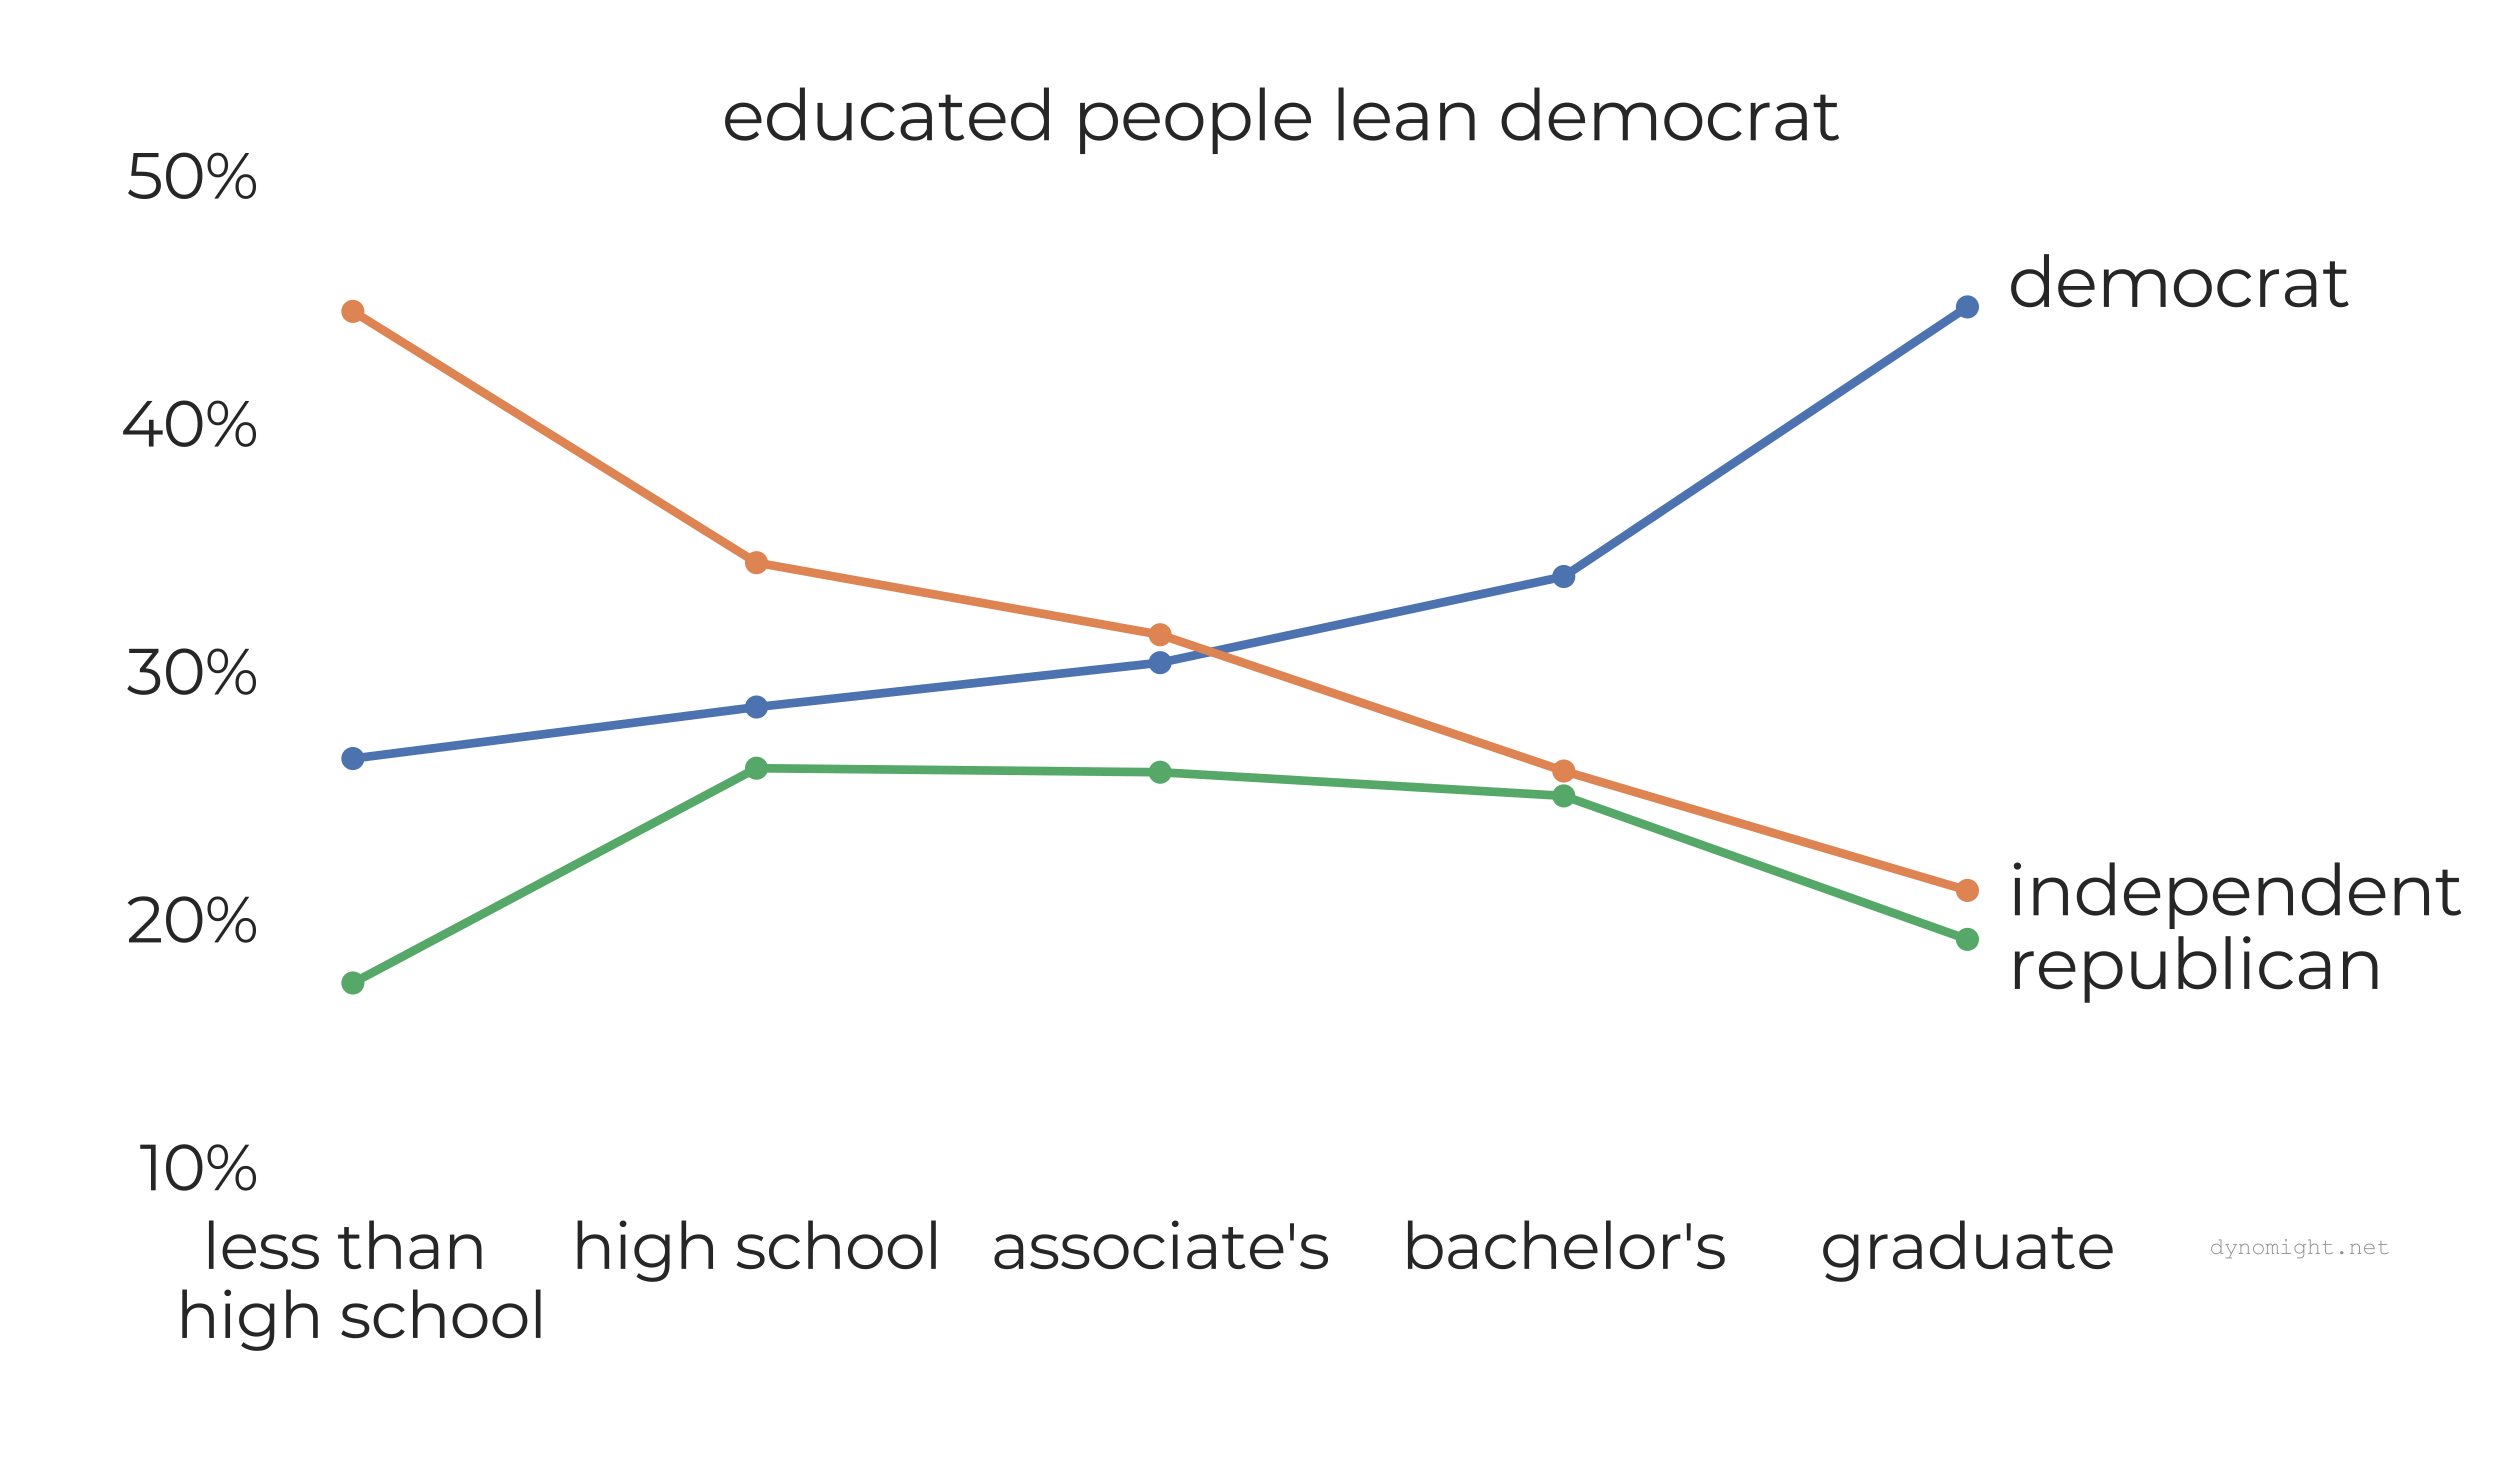 <?xml version="1.0" encoding="utf-8" standalone="no"?>
<!DOCTYPE svg PUBLIC "-//W3C//DTD SVG 1.1//EN"
  "http://www.w3.org/Graphics/SVG/1.1/DTD/svg11.dtd">
<svg xmlns:xlink="http://www.w3.org/1999/xlink" width="432pt" height="252pt" viewBox="0 0 432 252" xmlns="http://www.w3.org/2000/svg" version="1.1">
 <defs>
  <style type="text/css">*{stroke-linejoin: round; stroke-linecap: butt}</style>
 </defs>
 <g id="figure_1">
  <g id="patch_1">
   <path d="M 0 252 
L 432 252 
L 432 0 
L 0 0 
z
" style="fill: #ffffff"/>
  </g>
  <g id="axes_1">
   <g id="matplotlib.axis_1">
    <g id="xtick_1">
     <g id="line2d_1">
      <path d="M 60.975 201.6 
L 60.975 30.24 
" clip-path="url(#p8b87255c76)" style="fill: none; stroke: #ffffff; stroke-linecap: round"/>
     </g>
     <g id="text_1">
      <!-- less than  -->
      <g style="fill: #262626" transform="translate(34.986 219.262) scale(0.11 -0.11)">
       <defs>
        <path id="Montserrat-Regular-6c" d="M 634 4749 
L 1088 4749 
L 1088 0 
L 634 0 
L 634 4749 
z
" transform="scale(0.016)"/>
        <path id="Montserrat-Regular-65" d="M 3565 1542 
L 749 1542 
Q 787 1018 1152 694 
Q 1517 371 2074 371 
Q 2387 371 2649 483 
Q 2912 595 3104 813 
L 3360 518 
Q 3136 250 2800 109 
Q 2464 -32 2061 -32 
Q 1542 -32 1142 189 
Q 742 410 518 800 
Q 294 1190 294 1683 
Q 294 2176 508 2566 
Q 723 2957 1097 3174 
Q 1472 3392 1939 3392 
Q 2406 3392 2777 3174 
Q 3149 2957 3360 2569 
Q 3571 2182 3571 1683 
L 3565 1542 
z
M 1939 3002 
Q 1453 3002 1123 2691 
Q 794 2381 749 1882 
L 3136 1882 
Q 3091 2381 2761 2691 
Q 2432 3002 1939 3002 
z
" transform="scale(0.016)"/>
        <path id="Montserrat-Regular-73" d="M 1536 -32 
Q 1126 -32 752 86 
Q 378 205 166 384 
L 371 742 
Q 582 576 902 470 
Q 1222 365 1568 365 
Q 2029 365 2249 509 
Q 2470 653 2470 915 
Q 2470 1101 2348 1206 
Q 2227 1312 2041 1366 
Q 1856 1421 1549 1472 
Q 1139 1549 889 1629 
Q 640 1709 464 1901 
Q 288 2093 288 2432 
Q 288 2854 640 3123 
Q 992 3392 1619 3392 
Q 1946 3392 2272 3305 
Q 2598 3219 2810 3078 
L 2611 2714 
Q 2195 3002 1619 3002 
Q 1184 3002 963 2848 
Q 742 2694 742 2445 
Q 742 2253 867 2137 
Q 992 2022 1177 1968 
Q 1363 1914 1690 1856 
Q 2093 1779 2336 1702 
Q 2579 1626 2752 1440 
Q 2925 1254 2925 928 
Q 2925 486 2557 227 
Q 2189 -32 1536 -32 
z
" transform="scale(0.016)"/>
        <path id="Montserrat-Regular-20" transform="scale(0.016)"/>
        <path id="Montserrat-Regular-74" d="M 2406 205 
Q 2278 90 2089 29 
Q 1901 -32 1696 -32 
Q 1222 -32 966 224 
Q 710 480 710 947 
L 710 2982 
L 109 2982 
L 109 3366 
L 710 3366 
L 710 4102 
L 1165 4102 
L 1165 3366 
L 2189 3366 
L 2189 2982 
L 1165 2982 
L 1165 973 
Q 1165 672 1315 515 
Q 1466 358 1747 358 
Q 1888 358 2019 403 
Q 2150 448 2246 531 
L 2406 205 
z
" transform="scale(0.016)"/>
        <path id="Montserrat-Regular-68" d="M 2349 3392 
Q 2982 3392 3356 3024 
Q 3731 2656 3731 1952 
L 3731 0 
L 3277 0 
L 3277 1907 
Q 3277 2432 3014 2707 
Q 2752 2982 2266 2982 
Q 1722 2982 1405 2659 
Q 1088 2336 1088 1766 
L 1088 0 
L 634 0 
L 634 4749 
L 1088 4749 
L 1088 2778 
Q 1274 3072 1600 3232 
Q 1926 3392 2349 3392 
z
" transform="scale(0.016)"/>
        <path id="Montserrat-Regular-61" d="M 1811 3392 
Q 2470 3392 2822 3062 
Q 3174 2733 3174 2086 
L 3174 0 
L 2739 0 
L 2739 525 
Q 2586 262 2288 115 
Q 1990 -32 1581 -32 
Q 1018 -32 685 237 
Q 352 506 352 947 
Q 352 1376 662 1638 
Q 973 1901 1651 1901 
L 2720 1901 
L 2720 2106 
Q 2720 2541 2477 2768 
Q 2234 2995 1766 2995 
Q 1446 2995 1152 2889 
Q 858 2784 646 2598 
L 442 2938 
Q 698 3155 1056 3273 
Q 1414 3392 1811 3392 
z
M 1651 326 
Q 2035 326 2310 502 
Q 2586 678 2720 1011 
L 2720 1562 
L 1664 1562 
Q 800 1562 800 960 
Q 800 666 1024 496 
Q 1248 326 1651 326 
z
" transform="scale(0.016)"/>
        <path id="Montserrat-Regular-6e" d="M 2349 3392 
Q 2982 3392 3356 3024 
Q 3731 2656 3731 1952 
L 3731 0 
L 3277 0 
L 3277 1907 
Q 3277 2432 3014 2707 
Q 2752 2982 2266 2982 
Q 1722 2982 1405 2659 
Q 1088 2336 1088 1766 
L 1088 0 
L 634 0 
L 634 3366 
L 1069 3366 
L 1069 2746 
Q 1254 3053 1584 3222 
Q 1914 3392 2349 3392 
z
" transform="scale(0.016)"/>
       </defs>
       <use xlink:href="#Montserrat-Regular-6c"/>
       <use xlink:href="#Montserrat-Regular-65" x="26.9"/>
       <use xlink:href="#Montserrat-Regular-73" x="87.3"/>
       <use xlink:href="#Montserrat-Regular-73" x="136.2"/>
       <use xlink:href="#Montserrat-Regular-20" x="185.1"/>
       <use xlink:href="#Montserrat-Regular-74" x="211.3"/>
       <use xlink:href="#Montserrat-Regular-68" x="251.9"/>
       <use xlink:href="#Montserrat-Regular-61" x="319.6"/>
       <use xlink:href="#Montserrat-Regular-6e" x="378.6"/>
       <use xlink:href="#Montserrat-Regular-20" x="446.3"/>
      </g>
      <!--  high school -->
      <g style="fill: #262626" transform="translate(27.506 231.192) scale(0.11 -0.11)">
       <defs>
        <path id="Montserrat-Regular-69" d="M 634 3366 
L 1088 3366 
L 1088 0 
L 634 0 
L 634 3366 
z
M 864 4102 
Q 723 4102 627 4198 
Q 531 4294 531 4429 
Q 531 4557 627 4653 
Q 723 4749 864 4749 
Q 1005 4749 1101 4656 
Q 1197 4563 1197 4435 
Q 1197 4294 1101 4198 
Q 1005 4102 864 4102 
z
" transform="scale(0.016)"/>
        <path id="Montserrat-Regular-67" d="M 3750 3366 
L 3750 410 
Q 3750 -448 3331 -861 
Q 2912 -1274 2067 -1274 
Q 1600 -1274 1181 -1136 
Q 762 -998 499 -755 
L 730 -410 
Q 973 -627 1321 -748 
Q 1670 -870 2054 -870 
Q 2694 -870 2995 -572 
Q 3296 -275 3296 352 
L 3296 781 
Q 3085 461 2742 294 
Q 2400 128 1984 128 
Q 1510 128 1123 336 
Q 736 544 515 918 
Q 294 1293 294 1766 
Q 294 2240 515 2611 
Q 736 2982 1120 3187 
Q 1504 3392 1984 3392 
Q 2413 3392 2758 3219 
Q 3104 3046 3315 2720 
L 3315 3366 
L 3750 3366 
z
M 2029 531 
Q 2394 531 2688 688 
Q 2982 845 3145 1126 
Q 3309 1408 3309 1766 
Q 3309 2125 3145 2403 
Q 2982 2682 2691 2838 
Q 2400 2995 2029 2995 
Q 1664 2995 1373 2841 
Q 1082 2688 918 2406 
Q 755 2125 755 1766 
Q 755 1408 918 1126 
Q 1082 845 1373 688 
Q 1664 531 2029 531 
z
" transform="scale(0.016)"/>
        <path id="Montserrat-Regular-63" d="M 2029 -32 
Q 1530 -32 1136 185 
Q 742 403 518 796 
Q 294 1190 294 1683 
Q 294 2176 518 2566 
Q 742 2957 1136 3174 
Q 1530 3392 2029 3392 
Q 2464 3392 2806 3222 
Q 3149 3053 3347 2726 
L 3008 2496 
Q 2842 2746 2586 2870 
Q 2330 2995 2029 2995 
Q 1664 2995 1373 2832 
Q 1082 2669 918 2368 
Q 755 2067 755 1683 
Q 755 1293 918 995 
Q 1082 698 1373 534 
Q 1664 371 2029 371 
Q 2330 371 2586 492 
Q 2842 614 3008 864 
L 3347 634 
Q 3149 307 2803 137 
Q 2458 -32 2029 -32 
z
" transform="scale(0.016)"/>
        <path id="Montserrat-Regular-6f" d="M 2010 -32 
Q 1523 -32 1132 189 
Q 742 410 518 800 
Q 294 1190 294 1683 
Q 294 2176 518 2566 
Q 742 2957 1132 3174 
Q 1523 3392 2010 3392 
Q 2496 3392 2886 3174 
Q 3277 2957 3497 2566 
Q 3718 2176 3718 1683 
Q 3718 1190 3497 800 
Q 3277 410 2886 189 
Q 2496 -32 2010 -32 
z
M 2010 371 
Q 2368 371 2653 534 
Q 2938 698 3098 998 
Q 3258 1299 3258 1683 
Q 3258 2067 3098 2368 
Q 2938 2669 2653 2832 
Q 2368 2995 2010 2995 
Q 1651 2995 1366 2832 
Q 1082 2669 918 2368 
Q 755 2067 755 1683 
Q 755 1299 918 998 
Q 1082 698 1366 534 
Q 1651 371 2010 371 
z
" transform="scale(0.016)"/>
       </defs>
       <use xlink:href="#Montserrat-Regular-20"/>
       <use xlink:href="#Montserrat-Regular-68" x="26.2"/>
       <use xlink:href="#Montserrat-Regular-69" x="93.9"/>
       <use xlink:href="#Montserrat-Regular-67" x="120.8"/>
       <use xlink:href="#Montserrat-Regular-68" x="189.4"/>
       <use xlink:href="#Montserrat-Regular-20" x="257.1"/>
       <use xlink:href="#Montserrat-Regular-73" x="283.3"/>
       <use xlink:href="#Montserrat-Regular-63" x="332.2"/>
       <use xlink:href="#Montserrat-Regular-68" x="388.5"/>
       <use xlink:href="#Montserrat-Regular-6f" x="456.2"/>
       <use xlink:href="#Montserrat-Regular-6f" x="518.9"/>
       <use xlink:href="#Montserrat-Regular-6c" x="581.6"/>
      </g>
     </g>
    </g>
    <g id="xtick_2">
     <g id="line2d_2">
      <path d="M 130.725 201.6 
L 130.725 30.24 
" clip-path="url(#p8b87255c76)" style="fill: none; stroke: #ffffff; stroke-linecap: round"/>
     </g>
     <g id="text_2">
      <!-- high school -->
      <g style="fill: #262626" transform="translate(98.697 219.262) scale(0.11 -0.11)">
       <use xlink:href="#Montserrat-Regular-68"/>
       <use xlink:href="#Montserrat-Regular-69" x="67.7"/>
       <use xlink:href="#Montserrat-Regular-67" x="94.6"/>
       <use xlink:href="#Montserrat-Regular-68" x="163.2"/>
       <use xlink:href="#Montserrat-Regular-20" x="230.9"/>
       <use xlink:href="#Montserrat-Regular-73" x="257.1"/>
       <use xlink:href="#Montserrat-Regular-63" x="306"/>
       <use xlink:href="#Montserrat-Regular-68" x="362.3"/>
       <use xlink:href="#Montserrat-Regular-6f" x="430"/>
       <use xlink:href="#Montserrat-Regular-6f" x="492.7"/>
       <use xlink:href="#Montserrat-Regular-6c" x="555.4"/>
      </g>
     </g>
    </g>
    <g id="xtick_3">
     <g id="line2d_3">
      <path d="M 200.475 201.6 
L 200.475 30.24 
" clip-path="url(#p8b87255c76)" style="fill: none; stroke: #ffffff; stroke-linecap: round"/>
     </g>
     <g id="text_3">
      <!-- associate's -->
      <g style="fill: #262626" transform="translate(171.224 219.262) scale(0.11 -0.11)">
       <defs>
        <path id="Montserrat-Regular-27" d="M 442 4480 
L 845 4480 
L 813 2790 
L 474 2790 
L 442 4480 
z
" transform="scale(0.016)"/>
       </defs>
       <use xlink:href="#Montserrat-Regular-61"/>
       <use xlink:href="#Montserrat-Regular-73" x="59"/>
       <use xlink:href="#Montserrat-Regular-73" x="107.9"/>
       <use xlink:href="#Montserrat-Regular-6f" x="156.8"/>
       <use xlink:href="#Montserrat-Regular-63" x="219.5"/>
       <use xlink:href="#Montserrat-Regular-69" x="275.8"/>
       <use xlink:href="#Montserrat-Regular-61" x="302.7"/>
       <use xlink:href="#Montserrat-Regular-74" x="361.7"/>
       <use xlink:href="#Montserrat-Regular-65" x="402.3"/>
       <use xlink:href="#Montserrat-Regular-27" x="462.7"/>
       <use xlink:href="#Montserrat-Regular-73" x="482.9"/>
      </g>
     </g>
    </g>
    <g id="xtick_4">
     <g id="line2d_4">
      <path d="M 270.225 201.6 
L 270.225 30.24 
" clip-path="url(#p8b87255c76)" style="fill: none; stroke: #ffffff; stroke-linecap: round"/>
     </g>
     <g id="text_4">
      <!-- bachelor's -->
      <g style="fill: #262626" transform="translate(242.174 219.262) scale(0.11 -0.11)">
       <defs>
        <path id="Montserrat-Regular-62" d="M 2368 3392 
Q 2842 3392 3226 3177 
Q 3610 2963 3827 2572 
Q 4045 2182 4045 1683 
Q 4045 1184 3827 793 
Q 3610 403 3226 185 
Q 2842 -32 2368 -32 
Q 1946 -32 1610 147 
Q 1274 326 1069 666 
L 1069 0 
L 634 0 
L 634 4749 
L 1088 4749 
L 1088 2726 
Q 1299 3053 1628 3222 
Q 1958 3392 2368 3392 
z
M 2336 371 
Q 2688 371 2976 534 
Q 3264 698 3427 998 
Q 3590 1299 3590 1683 
Q 3590 2067 3427 2368 
Q 3264 2669 2976 2832 
Q 2688 2995 2336 2995 
Q 1978 2995 1693 2832 
Q 1408 2669 1245 2368 
Q 1082 2067 1082 1683 
Q 1082 1299 1245 998 
Q 1408 698 1693 534 
Q 1978 371 2336 371 
z
" transform="scale(0.016)"/>
        <path id="Montserrat-Regular-72" d="M 1069 2707 
Q 1229 3046 1545 3219 
Q 1862 3392 2330 3392 
L 2330 2950 
L 2221 2957 
Q 1690 2957 1389 2630 
Q 1088 2304 1088 1715 
L 1088 0 
L 634 0 
L 634 3366 
L 1069 3366 
L 1069 2707 
z
" transform="scale(0.016)"/>
       </defs>
       <use xlink:href="#Montserrat-Regular-62"/>
       <use xlink:href="#Montserrat-Regular-61" x="67.8"/>
       <use xlink:href="#Montserrat-Regular-63" x="126.8"/>
       <use xlink:href="#Montserrat-Regular-68" x="183.1"/>
       <use xlink:href="#Montserrat-Regular-65" x="250.8"/>
       <use xlink:href="#Montserrat-Regular-6c" x="311.2"/>
       <use xlink:href="#Montserrat-Regular-6f" x="338.1"/>
       <use xlink:href="#Montserrat-Regular-72" x="400.8"/>
       <use xlink:href="#Montserrat-Regular-27" x="440.9"/>
       <use xlink:href="#Montserrat-Regular-73" x="461.1"/>
      </g>
     </g>
    </g>
    <g id="xtick_5">
     <g id="line2d_5">
      <path d="M 339.975 201.6 
L 339.975 30.24 
" clip-path="url(#p8b87255c76)" style="fill: none; stroke: #ffffff; stroke-linecap: round"/>
     </g>
     <g id="text_5">
      <!-- graduate -->
      <g style="fill: #262626" transform="translate(314.522 219.262) scale(0.11 -0.11)">
       <defs>
        <path id="Montserrat-Regular-64" d="M 3706 4749 
L 3706 0 
L 3270 0 
L 3270 666 
Q 3066 326 2730 147 
Q 2394 -32 1971 -32 
Q 1498 -32 1114 185 
Q 730 403 512 793 
Q 294 1184 294 1683 
Q 294 2182 512 2572 
Q 730 2963 1114 3177 
Q 1498 3392 1971 3392 
Q 2381 3392 2710 3222 
Q 3040 3053 3251 2726 
L 3251 4749 
L 3706 4749 
z
M 2010 371 
Q 2362 371 2646 534 
Q 2931 698 3094 998 
Q 3258 1299 3258 1683 
Q 3258 2067 3094 2368 
Q 2931 2669 2646 2832 
Q 2362 2995 2010 2995 
Q 1651 2995 1366 2832 
Q 1082 2669 918 2368 
Q 755 2067 755 1683 
Q 755 1299 918 998 
Q 1082 698 1366 534 
Q 1651 371 2010 371 
z
" transform="scale(0.016)"/>
        <path id="Montserrat-Regular-75" d="M 3667 3366 
L 3667 0 
L 3232 0 
L 3232 614 
Q 3053 307 2739 137 
Q 2426 -32 2022 -32 
Q 1363 -32 982 336 
Q 602 704 602 1414 
L 602 3366 
L 1056 3366 
L 1056 1459 
Q 1056 928 1318 653 
Q 1581 378 2067 378 
Q 2598 378 2905 701 
Q 3213 1024 3213 1600 
L 3213 3366 
L 3667 3366 
z
" transform="scale(0.016)"/>
       </defs>
       <use xlink:href="#Montserrat-Regular-67"/>
       <use xlink:href="#Montserrat-Regular-72" x="68.6"/>
       <use xlink:href="#Montserrat-Regular-61" x="108.7"/>
       <use xlink:href="#Montserrat-Regular-64" x="167.7"/>
       <use xlink:href="#Montserrat-Regular-75" x="235.5"/>
       <use xlink:href="#Montserrat-Regular-61" x="302.8"/>
       <use xlink:href="#Montserrat-Regular-74" x="361.8"/>
       <use xlink:href="#Montserrat-Regular-65" x="402.4"/>
      </g>
     </g>
    </g>
   </g>
   <g id="matplotlib.axis_2">
    <g id="ytick_1">
     <g id="line2d_6">
      <path d="M 54 201.6 
L 388.8 201.6 
" clip-path="url(#p8b87255c76)" style="fill: none; stroke: #ffffff; stroke-linecap: round"/>
     </g>
     <g id="text_6">
      <!-- 10% -->
      <g style="fill: #262626" transform="translate(24.128 205.681) scale(0.11 -0.11)">
       <defs>
        <path id="Montserrat-Regular-31" d="M 1574 4480 
L 1574 0 
L 1114 0 
L 1114 4070 
L 58 4070 
L 58 4480 
L 1574 4480 
z
" transform="scale(0.016)"/>
        <path id="Montserrat-Regular-30" d="M 2118 -38 
Q 1600 -38 1193 237 
Q 787 512 560 1027 
Q 333 1542 333 2240 
Q 333 2938 560 3453 
Q 787 3968 1193 4243 
Q 1600 4518 2118 4518 
Q 2637 4518 3043 4243 
Q 3450 3968 3680 3453 
Q 3910 2938 3910 2240 
Q 3910 1542 3680 1027 
Q 3450 512 3043 237 
Q 2637 -38 2118 -38 
z
M 2118 384 
Q 2509 384 2806 601 
Q 3104 819 3270 1235 
Q 3437 1651 3437 2240 
Q 3437 2829 3270 3245 
Q 3104 3661 2806 3878 
Q 2509 4096 2118 4096 
Q 1728 4096 1430 3878 
Q 1133 3661 966 3245 
Q 800 2829 800 2240 
Q 800 1651 966 1235 
Q 1133 819 1430 601 
Q 1728 384 2118 384 
z
" transform="scale(0.016)"/>
        <path id="Montserrat-Regular-25" d="M 1280 2080 
Q 826 2080 547 2416 
Q 269 2752 269 3296 
Q 269 3840 547 4176 
Q 826 4512 1280 4512 
Q 1728 4512 2009 4179 
Q 2291 3846 2291 3296 
Q 2291 2746 2009 2413 
Q 1728 2080 1280 2080 
z
M 3994 4480 
L 4371 4480 
L 1312 0 
L 934 0 
L 3994 4480 
z
M 1280 2368 
Q 1594 2368 1782 2614 
Q 1971 2861 1971 3296 
Q 1971 3731 1782 3977 
Q 1594 4224 1280 4224 
Q 960 4224 774 3974 
Q 589 3725 589 3296 
Q 589 2867 774 2617 
Q 960 2368 1280 2368 
z
M 4026 -32 
Q 3578 -32 3296 304 
Q 3014 640 3014 1184 
Q 3014 1728 3296 2064 
Q 3578 2400 4026 2400 
Q 4480 2400 4758 2064 
Q 5037 1728 5037 1184 
Q 5037 640 4758 304 
Q 4480 -32 4026 -32 
z
M 4026 256 
Q 4346 256 4531 505 
Q 4717 755 4717 1184 
Q 4717 1613 4531 1862 
Q 4346 2112 4026 2112 
Q 3712 2112 3523 1865 
Q 3334 1619 3334 1184 
Q 3334 749 3523 502 
Q 3712 256 4026 256 
z
" transform="scale(0.016)"/>
       </defs>
       <use xlink:href="#Montserrat-Regular-31"/>
       <use xlink:href="#Montserrat-Regular-30" x="36.1"/>
       <use xlink:href="#Montserrat-Regular-25" x="102.3"/>
      </g>
     </g>
    </g>
    <g id="ytick_2">
     <g id="line2d_7">
      <path d="M 54 158.76 
L 388.8 158.76 
" clip-path="url(#p8b87255c76)" style="fill: none; stroke: #ffffff; stroke-linecap: round"/>
     </g>
     <g id="text_7">
      <!-- 20% -->
      <g style="fill: #262626" transform="translate(21.85 162.841) scale(0.11 -0.11)">
       <defs>
        <path id="Montserrat-Regular-32" d="M 3392 410 
L 3392 0 
L 250 0 
L 250 326 
L 2112 2150 
Q 2464 2496 2589 2749 
Q 2714 3002 2714 3258 
Q 2714 3654 2442 3875 
Q 2170 4096 1664 4096 
Q 877 4096 442 3597 
L 115 3878 
Q 378 4186 784 4352 
Q 1190 4518 1702 4518 
Q 2387 4518 2787 4195 
Q 3187 3872 3187 3309 
Q 3187 2963 3033 2643 
Q 2880 2323 2451 1907 
L 928 410 
L 3392 410 
z
" transform="scale(0.016)"/>
       </defs>
       <use xlink:href="#Montserrat-Regular-32"/>
       <use xlink:href="#Montserrat-Regular-30" x="56.8"/>
       <use xlink:href="#Montserrat-Regular-25" x="123"/>
      </g>
     </g>
    </g>
    <g id="ytick_3">
     <g id="line2d_8">
      <path d="M 54 115.92 
L 388.8 115.92 
" clip-path="url(#p8b87255c76)" style="fill: none; stroke: #ffffff; stroke-linecap: round"/>
     </g>
     <g id="text_8">
      <!-- 30% -->
      <g style="fill: #262626" transform="translate(21.893 120.001) scale(0.11 -0.11)">
       <defs>
        <path id="Montserrat-Regular-33" d="M 1856 2560 
Q 2560 2522 2928 2179 
Q 3296 1837 3296 1286 
Q 3296 902 3110 604 
Q 2925 307 2560 134 
Q 2195 -38 1670 -38 
Q 1184 -38 752 118 
Q 320 275 58 538 
L 282 902 
Q 506 672 877 528 
Q 1248 384 1670 384 
Q 2221 384 2521 624 
Q 2822 864 2822 1286 
Q 2822 1702 2521 1939 
Q 2221 2176 1613 2176 
L 1293 2176 
L 1293 2515 
L 2534 4070 
L 243 4070 
L 243 4480 
L 3123 4480 
L 3123 4154 
L 1856 2560 
z
" transform="scale(0.016)"/>
       </defs>
       <use xlink:href="#Montserrat-Regular-33"/>
       <use xlink:href="#Montserrat-Regular-30" x="56.4"/>
       <use xlink:href="#Montserrat-Regular-25" x="122.6"/>
      </g>
     </g>
    </g>
    <g id="ytick_4">
     <g id="line2d_9">
      <path d="M 54 73.08 
L 388.8 73.08 
" clip-path="url(#p8b87255c76)" style="fill: none; stroke: #ffffff; stroke-linecap: round"/>
     </g>
     <g id="text_9">
      <!-- 40% -->
      <g style="fill: #262626" transform="translate(20.828 77.161) scale(0.11 -0.11)">
       <defs>
        <path id="Montserrat-Regular-34" d="M 4141 1178 
L 3245 1178 
L 3245 0 
L 2784 0 
L 2784 1178 
L 256 1178 
L 256 1510 
L 2630 4480 
L 3142 4480 
L 851 1587 
L 2797 1587 
L 2797 2624 
L 3245 2624 
L 3245 1587 
L 4141 1587 
L 4141 1178 
z
" transform="scale(0.016)"/>
       </defs>
       <use xlink:href="#Montserrat-Regular-34"/>
       <use xlink:href="#Montserrat-Regular-30" x="66.1"/>
       <use xlink:href="#Montserrat-Regular-25" x="132.3"/>
      </g>
     </g>
    </g>
    <g id="ytick_5">
     <g id="line2d_10">
      <path d="M 54 30.24 
L 388.8 30.24 
" clip-path="url(#p8b87255c76)" style="fill: none; stroke: #ffffff; stroke-linecap: round"/>
     </g>
     <g id="text_10">
      <!-- 50% -->
      <g style="fill: #262626" transform="translate(21.873 34.321) scale(0.11 -0.11)">
       <defs>
        <path id="Montserrat-Regular-35" d="M 1510 2643 
Q 2483 2643 2928 2294 
Q 3373 1946 3373 1318 
Q 3373 928 3190 621 
Q 3008 314 2643 138 
Q 2278 -38 1747 -38 
Q 1267 -38 835 118 
Q 403 275 141 538 
L 365 902 
Q 589 672 953 528 
Q 1318 384 1741 384 
Q 2298 384 2602 633 
Q 2906 883 2906 1299 
Q 2906 1760 2563 1997 
Q 2221 2234 1408 2234 
L 454 2234 
L 685 4480 
L 3136 4480 
L 3136 4070 
L 1088 4070 
L 934 2643 
L 1510 2643 
z
" transform="scale(0.016)"/>
       </defs>
       <use xlink:href="#Montserrat-Regular-35"/>
       <use xlink:href="#Montserrat-Regular-30" x="56.6"/>
       <use xlink:href="#Montserrat-Regular-25" x="122.8"/>
      </g>
     </g>
    </g>
   </g>
   <g id="line2d_11">
    <path d="M 60.975 131.075 
L 130.725 122.173 
L 200.475 114.509 
L 270.225 99.62 
L 339.975 53.034 
" clip-path="url(#p8b87255c76)" style="fill: none; stroke: #4c72b0; stroke-width: 1.5; stroke-linecap: round"/>
    <defs>
     <path id="m0f7cc30d7c" d="M 0 1.5 
C 0.398 1.5 0.779 1.342 1.061 1.061 
C 1.342 0.779 1.5 0.398 1.5 0 
C 1.5 -0.398 1.342 -0.779 1.061 -1.061 
C 0.779 -1.342 0.398 -1.5 0 -1.5 
C -0.398 -1.5 -0.779 -1.342 -1.061 -1.061 
C -1.342 -0.779 -1.5 -0.398 -1.5 0 
C -1.5 0.398 -1.342 0.779 -1.061 1.061 
C -0.779 1.342 -0.398 1.5 0 1.5 
z
" style="stroke: #4c72b0"/>
    </defs>
    <g clip-path="url(#p8b87255c76)">
     <use xlink:href="#m0f7cc30d7c" x="60.975" y="131.075" style="fill: #4c72b0; stroke: #4c72b0"/>
     <use xlink:href="#m0f7cc30d7c" x="130.725" y="122.173" style="fill: #4c72b0; stroke: #4c72b0"/>
     <use xlink:href="#m0f7cc30d7c" x="200.475" y="114.509" style="fill: #4c72b0; stroke: #4c72b0"/>
     <use xlink:href="#m0f7cc30d7c" x="270.225" y="99.62" style="fill: #4c72b0; stroke: #4c72b0"/>
     <use xlink:href="#m0f7cc30d7c" x="339.975" y="53.034" style="fill: #4c72b0; stroke: #4c72b0"/>
    </g>
   </g>
   <g id="line2d_12">
    <path d="M 60.975 53.808 
L 130.725 97.233 
L 200.475 109.683 
L 270.225 133.236 
L 339.975 153.869 
" clip-path="url(#p8b87255c76)" style="fill: none; stroke: #dd8452; stroke-width: 1.5; stroke-linecap: round"/>
    <defs>
     <path id="m32bed7d880" d="M 0 1.5 
C 0.398 1.5 0.779 1.342 1.061 1.061 
C 1.342 0.779 1.5 0.398 1.5 0 
C 1.5 -0.398 1.342 -0.779 1.061 -1.061 
C 0.779 -1.342 0.398 -1.5 0 -1.5 
C -0.398 -1.5 -0.779 -1.342 -1.061 -1.061 
C -1.342 -0.779 -1.5 -0.398 -1.5 0 
C -1.5 0.398 -1.342 0.779 -1.061 1.061 
C -0.779 1.342 -0.398 1.5 0 1.5 
z
" style="stroke: #dd8452"/>
    </defs>
    <g clip-path="url(#p8b87255c76)">
     <use xlink:href="#m32bed7d880" x="60.975" y="53.808" style="fill: #dd8452; stroke: #dd8452"/>
     <use xlink:href="#m32bed7d880" x="130.725" y="97.233" style="fill: #dd8452; stroke: #dd8452"/>
     <use xlink:href="#m32bed7d880" x="200.475" y="109.683" style="fill: #dd8452; stroke: #dd8452"/>
     <use xlink:href="#m32bed7d880" x="270.225" y="133.236" style="fill: #dd8452; stroke: #dd8452"/>
     <use xlink:href="#m32bed7d880" x="339.975" y="153.869" style="fill: #dd8452; stroke: #dd8452"/>
    </g>
   </g>
   <g id="line2d_13">
    <path d="M 60.975 169.858 
L 130.725 132.749 
L 200.475 133.442 
L 270.225 137.535 
L 339.975 162.322 
" clip-path="url(#p8b87255c76)" style="fill: none; stroke: #55a868; stroke-width: 1.5; stroke-linecap: round"/>
    <defs>
     <path id="md594ae0471" d="M 0 1.5 
C 0.398 1.5 0.779 1.342 1.061 1.061 
C 1.342 0.779 1.5 0.398 1.5 0 
C 1.5 -0.398 1.342 -0.779 1.061 -1.061 
C 0.779 -1.342 0.398 -1.5 0 -1.5 
C -0.398 -1.5 -0.779 -1.342 -1.061 -1.061 
C -1.342 -0.779 -1.5 -0.398 -1.5 0 
C -1.5 0.398 -1.342 0.779 -1.061 1.061 
C -0.779 1.342 -0.398 1.5 0 1.5 
z
" style="stroke: #55a868"/>
    </defs>
    <g clip-path="url(#p8b87255c76)">
     <use xlink:href="#md594ae0471" x="60.975" y="169.858" style="fill: #55a868; stroke: #55a868"/>
     <use xlink:href="#md594ae0471" x="130.725" y="132.749" style="fill: #55a868; stroke: #55a868"/>
     <use xlink:href="#md594ae0471" x="200.475" y="133.442" style="fill: #55a868; stroke: #55a868"/>
     <use xlink:href="#md594ae0471" x="270.225" y="137.535" style="fill: #55a868; stroke: #55a868"/>
     <use xlink:href="#md594ae0471" x="339.975" y="162.322" style="fill: #55a868; stroke: #55a868"/>
    </g>
   </g>
   <g id="text_11">
    <!-- democrat -->
    <g style="fill: #262626" transform="translate(346.95 53.034) scale(0.12 -0.12)">
     <defs>
      <path id="Montserrat-Regular-6d" d="M 4832 3392 
Q 5466 3392 5827 3027 
Q 6189 2662 6189 1952 
L 6189 0 
L 5734 0 
L 5734 1907 
Q 5734 2432 5481 2707 
Q 5229 2982 4768 2982 
Q 4243 2982 3942 2659 
Q 3642 2336 3642 1766 
L 3642 0 
L 3187 0 
L 3187 1907 
Q 3187 2432 2934 2707 
Q 2682 2982 2214 2982 
Q 1696 2982 1392 2659 
Q 1088 2336 1088 1766 
L 1088 0 
L 634 0 
L 634 3366 
L 1069 3366 
L 1069 2752 
Q 1248 3059 1568 3225 
Q 1888 3392 2304 3392 
Q 2726 3392 3036 3213 
Q 3347 3034 3501 2682 
Q 3686 3014 4035 3203 
Q 4384 3392 4832 3392 
z
" transform="scale(0.016)"/>
     </defs>
     <use xlink:href="#Montserrat-Regular-64"/>
     <use xlink:href="#Montserrat-Regular-65" x="67.8"/>
     <use xlink:href="#Montserrat-Regular-6d" x="128.2"/>
     <use xlink:href="#Montserrat-Regular-6f" x="234.3"/>
     <use xlink:href="#Montserrat-Regular-63" x="297"/>
     <use xlink:href="#Montserrat-Regular-72" x="353.3"/>
     <use xlink:href="#Montserrat-Regular-61" x="393.4"/>
     <use xlink:href="#Montserrat-Regular-74" x="452.4"/>
    </g>
   </g>
   <g id="text_12">
    <!-- independent -->
    <g style="fill: #262626" transform="translate(346.95 158.153) scale(0.12 -0.12)">
     <defs>
      <path id="Montserrat-Regular-70" d="M 2368 3392 
Q 2842 3392 3226 3177 
Q 3610 2963 3827 2572 
Q 4045 2182 4045 1683 
Q 4045 1178 3827 787 
Q 3610 397 3229 182 
Q 2848 -32 2368 -32 
Q 1958 -32 1628 137 
Q 1299 307 1088 634 
L 1088 -1242 
L 634 -1242 
L 634 3366 
L 1069 3366 
L 1069 2701 
Q 1274 3034 1610 3213 
Q 1946 3392 2368 3392 
z
M 2336 371 
Q 2688 371 2976 534 
Q 3264 698 3427 998 
Q 3590 1299 3590 1683 
Q 3590 2067 3427 2364 
Q 3264 2662 2976 2828 
Q 2688 2995 2336 2995 
Q 1978 2995 1693 2828 
Q 1408 2662 1245 2364 
Q 1082 2067 1082 1683 
Q 1082 1299 1245 998 
Q 1408 698 1693 534 
Q 1978 371 2336 371 
z
" transform="scale(0.016)"/>
     </defs>
     <use xlink:href="#Montserrat-Regular-69"/>
     <use xlink:href="#Montserrat-Regular-6e" x="26.9"/>
     <use xlink:href="#Montserrat-Regular-64" x="94.6"/>
     <use xlink:href="#Montserrat-Regular-65" x="162.4"/>
     <use xlink:href="#Montserrat-Regular-70" x="222.8"/>
     <use xlink:href="#Montserrat-Regular-65" x="290.6"/>
     <use xlink:href="#Montserrat-Regular-6e" x="351"/>
     <use xlink:href="#Montserrat-Regular-64" x="418.7"/>
     <use xlink:href="#Montserrat-Regular-65" x="486.5"/>
     <use xlink:href="#Montserrat-Regular-6e" x="546.9"/>
     <use xlink:href="#Montserrat-Regular-74" x="614.6"/>
    </g>
   </g>
   <g id="text_13">
    <!-- republican -->
    <g style="fill: #262626" transform="translate(346.95 170.89) scale(0.12 -0.12)">
     <use xlink:href="#Montserrat-Regular-72"/>
     <use xlink:href="#Montserrat-Regular-65" x="40.1"/>
     <use xlink:href="#Montserrat-Regular-70" x="100.5"/>
     <use xlink:href="#Montserrat-Regular-75" x="168.3"/>
     <use xlink:href="#Montserrat-Regular-62" x="235.6"/>
     <use xlink:href="#Montserrat-Regular-6c" x="303.4"/>
     <use xlink:href="#Montserrat-Regular-69" x="330.3"/>
     <use xlink:href="#Montserrat-Regular-63" x="357.2"/>
     <use xlink:href="#Montserrat-Regular-61" x="413.5"/>
     <use xlink:href="#Montserrat-Regular-6e" x="472.5"/>
    </g>
   </g>
   <g id="text_14">
    <!-- dynomight.net -->
    <g style="fill: #262626; opacity: 0.5" transform="translate(381.825 216.68) scale(0.04 -0.04)">
     <defs>
      <path id="CourierNewPSMT-64" d="M 3206 3922 
L 3206 263 
L 3556 263 
Q 3653 263 3693 227 
Q 3734 191 3734 131 
Q 3734 75 3693 37 
Q 3653 0 3556 0 
L 2941 0 
L 2941 522 
Q 2484 -103 1781 -103 
Q 1425 -103 1098 86 
Q 772 275 583 625 
Q 394 975 394 1347 
Q 394 1722 583 2070 
Q 772 2419 1098 2609 
Q 1425 2800 1784 2800 
Q 2472 2800 2941 2175 
L 2941 3656 
L 2591 3656 
Q 2494 3656 2453 3693 
Q 2413 3731 2413 3791 
Q 2413 3847 2453 3884 
Q 2494 3922 2591 3922 
L 3206 3922 
z
M 2941 1347 
Q 2941 1847 2603 2190 
Q 2266 2534 1800 2534 
Q 1331 2534 993 2190 
Q 656 1847 656 1347 
Q 656 850 993 504 
Q 1331 159 1800 159 
Q 2266 159 2603 504 
Q 2941 850 2941 1347 
z
" transform="scale(0.016)"/>
      <path id="CourierNewPSMT-79" d="M 1938 0 
L 719 2441 
L 641 2441 
Q 547 2441 506 2478 
Q 466 2516 466 2572 
Q 466 2613 486 2645 
Q 506 2678 539 2692 
Q 572 2706 641 2706 
L 1359 2706 
Q 1453 2706 1493 2668 
Q 1534 2631 1534 2572 
Q 1534 2516 1493 2478 
Q 1453 2441 1359 2441 
L 1006 2441 
L 2078 288 
L 3134 2441 
L 2781 2441 
Q 2688 2441 2647 2478 
Q 2606 2516 2606 2575 
Q 2606 2631 2647 2668 
Q 2688 2706 2781 2706 
L 3497 2706 
Q 3594 2706 3634 2668 
Q 3675 2631 3675 2572 
Q 3675 2531 3650 2497 
Q 3625 2463 3594 2452 
Q 3563 2441 3419 2441 
L 1756 -944 
L 2166 -944 
Q 2259 -944 2300 -980 
Q 2341 -1016 2341 -1075 
Q 2341 -1131 2300 -1168 
Q 2259 -1206 2166 -1206 
L 653 -1206 
Q 559 -1206 518 -1170 
Q 478 -1134 478 -1075 
Q 478 -1016 518 -980 
Q 559 -944 653 -944 
L 1475 -944 
L 1938 0 
z
" transform="scale(0.016)"/>
      <path id="CourierNewPSMT-6e" d="M 1072 2706 
L 1072 2309 
Q 1347 2588 1569 2694 
Q 1791 2800 2069 2800 
Q 2369 2800 2616 2672 
Q 2791 2578 2933 2361 
Q 3075 2144 3075 1916 
L 3075 263 
L 3297 263 
Q 3391 263 3431 227 
Q 3472 191 3472 131 
Q 3472 75 3431 37 
Q 3391 0 3297 0 
L 2594 0 
Q 2497 0 2456 37 
Q 2416 75 2416 131 
Q 2416 191 2456 227 
Q 2497 263 2594 263 
L 2813 263 
L 2813 1872 
Q 2813 2150 2609 2342 
Q 2406 2534 2066 2534 
Q 1806 2534 1615 2429 
Q 1425 2325 1072 1909 
L 1072 263 
L 1369 263 
Q 1463 263 1503 227 
Q 1544 191 1544 131 
Q 1544 75 1503 37 
Q 1463 0 1369 0 
L 513 0 
Q 419 0 378 37 
Q 338 75 338 131 
Q 338 191 378 227 
Q 419 263 513 263 
L 809 263 
L 809 2441 
L 588 2441 
Q 494 2441 453 2478 
Q 413 2516 413 2575 
Q 413 2631 453 2668 
Q 494 2706 588 2706 
L 1072 2706 
z
" transform="scale(0.016)"/>
      <path id="CourierNewPSMT-6f" d="M 3388 1347 
Q 3388 747 2958 322 
Q 2528 -103 1922 -103 
Q 1309 -103 881 323 
Q 453 750 453 1347 
Q 453 1947 881 2373 
Q 1309 2800 1922 2800 
Q 2528 2800 2958 2375 
Q 3388 1950 3388 1347 
z
M 3122 1347 
Q 3122 1841 2770 2187 
Q 2419 2534 1919 2534 
Q 1419 2534 1067 2186 
Q 716 1838 716 1347 
Q 716 859 1067 509 
Q 1419 159 1919 159 
Q 2419 159 2770 507 
Q 3122 856 3122 1347 
z
" transform="scale(0.016)"/>
      <path id="CourierNewPSMT-6d" d="M 725 2706 
L 725 2441 
Q 1059 2800 1397 2800 
Q 1600 2800 1753 2692 
Q 1906 2584 2009 2366 
Q 2184 2584 2364 2692 
Q 2544 2800 2725 2800 
Q 3009 2800 3178 2616 
Q 3400 2378 3400 2097 
L 3400 263 
L 3622 263 
Q 3716 263 3756 227 
Q 3797 191 3797 131 
Q 3797 75 3756 37 
Q 3716 0 3622 0 
L 3138 0 
L 3138 2072 
Q 3138 2272 3016 2403 
Q 2894 2534 2734 2534 
Q 2591 2534 2431 2426 
Q 2272 2319 2069 2003 
L 2069 263 
L 2288 263 
Q 2381 263 2422 227 
Q 2463 191 2463 131 
Q 2463 75 2422 37 
Q 2381 0 2288 0 
L 1803 0 
L 1803 2053 
Q 1803 2263 1679 2398 
Q 1556 2534 1403 2534 
Q 1263 2534 1125 2444 
Q 934 2316 725 2003 
L 725 263 
L 947 263 
Q 1041 263 1081 227 
Q 1122 191 1122 131 
Q 1122 75 1081 37 
Q 1041 0 947 0 
L 241 0 
Q 147 0 106 37 
Q 66 75 66 131 
Q 66 191 106 227 
Q 147 263 241 263 
L 463 263 
L 463 2441 
L 241 2441 
Q 147 2441 106 2478 
Q 66 2516 66 2575 
Q 66 2631 106 2668 
Q 147 2706 241 2706 
L 725 2706 
z
" transform="scale(0.016)"/>
      <path id="CourierNewPSMT-69" d="M 2050 4053 
L 2050 3375 
L 1663 3375 
L 1663 4053 
L 2050 4053 
z
M 2059 2706 
L 2059 263 
L 3091 263 
Q 3188 263 3228 227 
Q 3269 191 3269 131 
Q 3269 75 3228 37 
Q 3188 0 3091 0 
L 766 0 
Q 672 0 631 37 
Q 591 75 591 131 
Q 591 191 631 227 
Q 672 263 766 263 
L 1797 263 
L 1797 2441 
L 1031 2441 
Q 938 2441 895 2478 
Q 853 2516 853 2572 
Q 853 2631 893 2668 
Q 934 2706 1031 2706 
L 2059 2706 
z
" transform="scale(0.016)"/>
      <path id="CourierNewPSMT-67" d="M 2803 2225 
L 2803 2706 
L 3419 2706 
Q 3513 2706 3553 2668 
Q 3594 2631 3594 2572 
Q 3594 2516 3553 2478 
Q 3513 2441 3419 2441 
L 3066 2441 
L 3066 -181 
Q 3066 -444 2953 -650 
Q 2878 -788 2703 -934 
Q 2528 -1081 2384 -1143 
Q 2241 -1206 2000 -1206 
L 1256 -1206 
Q 1163 -1206 1122 -1170 
Q 1081 -1134 1081 -1075 
Q 1081 -1016 1122 -978 
Q 1163 -941 1256 -941 
L 2009 -944 
Q 2241 -944 2427 -825 
Q 2613 -706 2734 -478 
Q 2803 -347 2803 -144 
L 2803 644 
Q 2381 66 1716 66 
Q 1175 66 783 467 
Q 391 869 391 1434 
Q 391 2000 783 2400 
Q 1175 2800 1716 2800 
Q 2381 2800 2803 2225 
z
M 2803 1434 
Q 2803 1897 2486 2215 
Q 2169 2534 1728 2534 
Q 1288 2534 972 2214 
Q 656 1894 656 1434 
Q 656 972 972 651 
Q 1288 331 1728 331 
Q 2169 331 2486 651 
Q 2803 972 2803 1434 
z
" transform="scale(0.016)"/>
      <path id="CourierNewPSMT-68" d="M 1056 3922 
L 1056 2306 
Q 1306 2578 1536 2689 
Q 1766 2800 2050 2800 
Q 2356 2800 2570 2692 
Q 2784 2584 2928 2361 
Q 3072 2138 3072 1891 
L 3072 263 
L 3366 263 
Q 3463 263 3502 227 
Q 3541 191 3541 131 
Q 3541 75 3502 37 
Q 3463 0 3366 0 
L 2513 0 
Q 2416 0 2375 37 
Q 2334 75 2334 131 
Q 2334 191 2375 227 
Q 2416 263 2513 263 
L 2806 263 
L 2806 1872 
Q 2806 2156 2601 2347 
Q 2397 2538 2031 2538 
Q 1744 2538 1541 2397 
Q 1394 2297 1056 1925 
L 1056 263 
L 1353 263 
Q 1447 263 1487 227 
Q 1528 191 1528 131 
Q 1528 75 1487 37 
Q 1447 0 1353 0 
L 497 0 
Q 403 0 362 37 
Q 322 75 322 131 
Q 322 191 362 227 
Q 403 263 497 263 
L 794 263 
L 794 3656 
L 441 3656 
Q 347 3656 306 3693 
Q 266 3731 266 3791 
Q 266 3847 306 3884 
Q 347 3922 441 3922 
L 1056 3922 
z
" transform="scale(0.016)"/>
      <path id="CourierNewPSMT-74" d="M 1381 2706 
L 2806 2706 
Q 2900 2706 2940 2668 
Q 2981 2631 2981 2572 
Q 2981 2516 2940 2478 
Q 2900 2441 2806 2441 
L 1381 2441 
L 1381 694 
Q 1381 466 1564 312 
Q 1747 159 2100 159 
Q 2366 159 2675 239 
Q 2984 319 3156 419 
Q 3219 459 3259 459 
Q 3309 459 3346 420 
Q 3384 381 3384 328 
Q 3384 281 3344 241 
Q 3244 138 2858 17 
Q 2472 -103 2119 -103 
Q 1659 -103 1387 112 
Q 1116 328 1116 694 
L 1116 2441 
L 631 2441 
Q 538 2441 497 2478 
Q 456 2516 456 2575 
Q 456 2631 497 2668 
Q 538 2706 631 2706 
L 1116 2706 
L 1116 3481 
Q 1116 3575 1153 3615 
Q 1191 3656 1247 3656 
Q 1306 3656 1343 3615 
Q 1381 3575 1381 3481 
L 1381 2706 
z
" transform="scale(0.016)"/>
      <path id="CourierNewPSMT-2e" d="M 1866 753 
L 1978 753 
Q 2153 753 2278 629 
Q 2403 506 2403 331 
Q 2403 150 2276 28 
Q 2150 -94 1978 -94 
L 1866 -94 
Q 1691 -94 1566 29 
Q 1441 153 1441 328 
Q 1441 509 1567 631 
Q 1694 753 1866 753 
z
" transform="scale(0.016)"/>
      <path id="CourierNewPSMT-65" d="M 3341 1291 
L 666 1291 
Q 734 781 1092 470 
Q 1450 159 1978 159 
Q 2272 159 2594 256 
Q 2916 353 3119 513 
Q 3178 559 3222 559 
Q 3272 559 3309 520 
Q 3347 481 3347 428 
Q 3347 375 3297 325 
Q 3147 169 2764 33 
Q 2381 -103 1978 -103 
Q 1303 -103 851 339 
Q 400 781 400 1409 
Q 400 1981 823 2390 
Q 1247 2800 1872 2800 
Q 2516 2800 2931 2379 
Q 3347 1959 3341 1291 
z
M 3075 1556 
Q 2997 1991 2664 2262 
Q 2331 2534 1872 2534 
Q 1413 2534 1081 2265 
Q 750 1997 669 1556 
L 3075 1556 
z
" transform="scale(0.016)"/>
     </defs>
     <use xlink:href="#CourierNewPSMT-64"/>
     <use xlink:href="#CourierNewPSMT-79" x="60.01"/>
     <use xlink:href="#CourierNewPSMT-6e" x="120.02"/>
     <use xlink:href="#CourierNewPSMT-6f" x="180.029"/>
     <use xlink:href="#CourierNewPSMT-6d" x="240.039"/>
     <use xlink:href="#CourierNewPSMT-69" x="300.049"/>
     <use xlink:href="#CourierNewPSMT-67" x="360.059"/>
     <use xlink:href="#CourierNewPSMT-68" x="420.068"/>
     <use xlink:href="#CourierNewPSMT-74" x="480.078"/>
     <use xlink:href="#CourierNewPSMT-2e" x="540.088"/>
     <use xlink:href="#CourierNewPSMT-6e" x="600.098"/>
     <use xlink:href="#CourierNewPSMT-65" x="660.107"/>
     <use xlink:href="#CourierNewPSMT-74" x="720.117"/>
    </g>
   </g>
   <g id="text_15">
    <!-- educated people lean democrat -->
    <g style="fill: #262626" transform="translate(124.727 24.24) scale(0.12 -0.12)">
     <use xlink:href="#Montserrat-Regular-65"/>
     <use xlink:href="#Montserrat-Regular-64" x="60.4"/>
     <use xlink:href="#Montserrat-Regular-75" x="128.2"/>
     <use xlink:href="#Montserrat-Regular-63" x="195.5"/>
     <use xlink:href="#Montserrat-Regular-61" x="251.8"/>
     <use xlink:href="#Montserrat-Regular-74" x="310.8"/>
     <use xlink:href="#Montserrat-Regular-65" x="351.4"/>
     <use xlink:href="#Montserrat-Regular-64" x="411.8"/>
     <use xlink:href="#Montserrat-Regular-20" x="479.6"/>
     <use xlink:href="#Montserrat-Regular-70" x="505.8"/>
     <use xlink:href="#Montserrat-Regular-65" x="573.6"/>
     <use xlink:href="#Montserrat-Regular-6f" x="634"/>
     <use xlink:href="#Montserrat-Regular-70" x="696.7"/>
     <use xlink:href="#Montserrat-Regular-6c" x="764.5"/>
     <use xlink:href="#Montserrat-Regular-65" x="791.4"/>
     <use xlink:href="#Montserrat-Regular-20" x="851.8"/>
     <use xlink:href="#Montserrat-Regular-6c" x="878"/>
     <use xlink:href="#Montserrat-Regular-65" x="904.9"/>
     <use xlink:href="#Montserrat-Regular-61" x="965.3"/>
     <use xlink:href="#Montserrat-Regular-6e" x="1024.3"/>
     <use xlink:href="#Montserrat-Regular-20" x="1092"/>
     <use xlink:href="#Montserrat-Regular-64" x="1118.2"/>
     <use xlink:href="#Montserrat-Regular-65" x="1186"/>
     <use xlink:href="#Montserrat-Regular-6d" x="1246.4"/>
     <use xlink:href="#Montserrat-Regular-6f" x="1352.5"/>
     <use xlink:href="#Montserrat-Regular-63" x="1415.2"/>
     <use xlink:href="#Montserrat-Regular-72" x="1471.5"/>
     <use xlink:href="#Montserrat-Regular-61" x="1511.6"/>
     <use xlink:href="#Montserrat-Regular-74" x="1570.6"/>
    </g>
   </g>
  </g>
 </g>
 <defs>
  <clipPath id="p8b87255c76">
   <rect x="54" y="30.24" width="334.8" height="171.36"/>
  </clipPath>
 </defs>
</svg>
